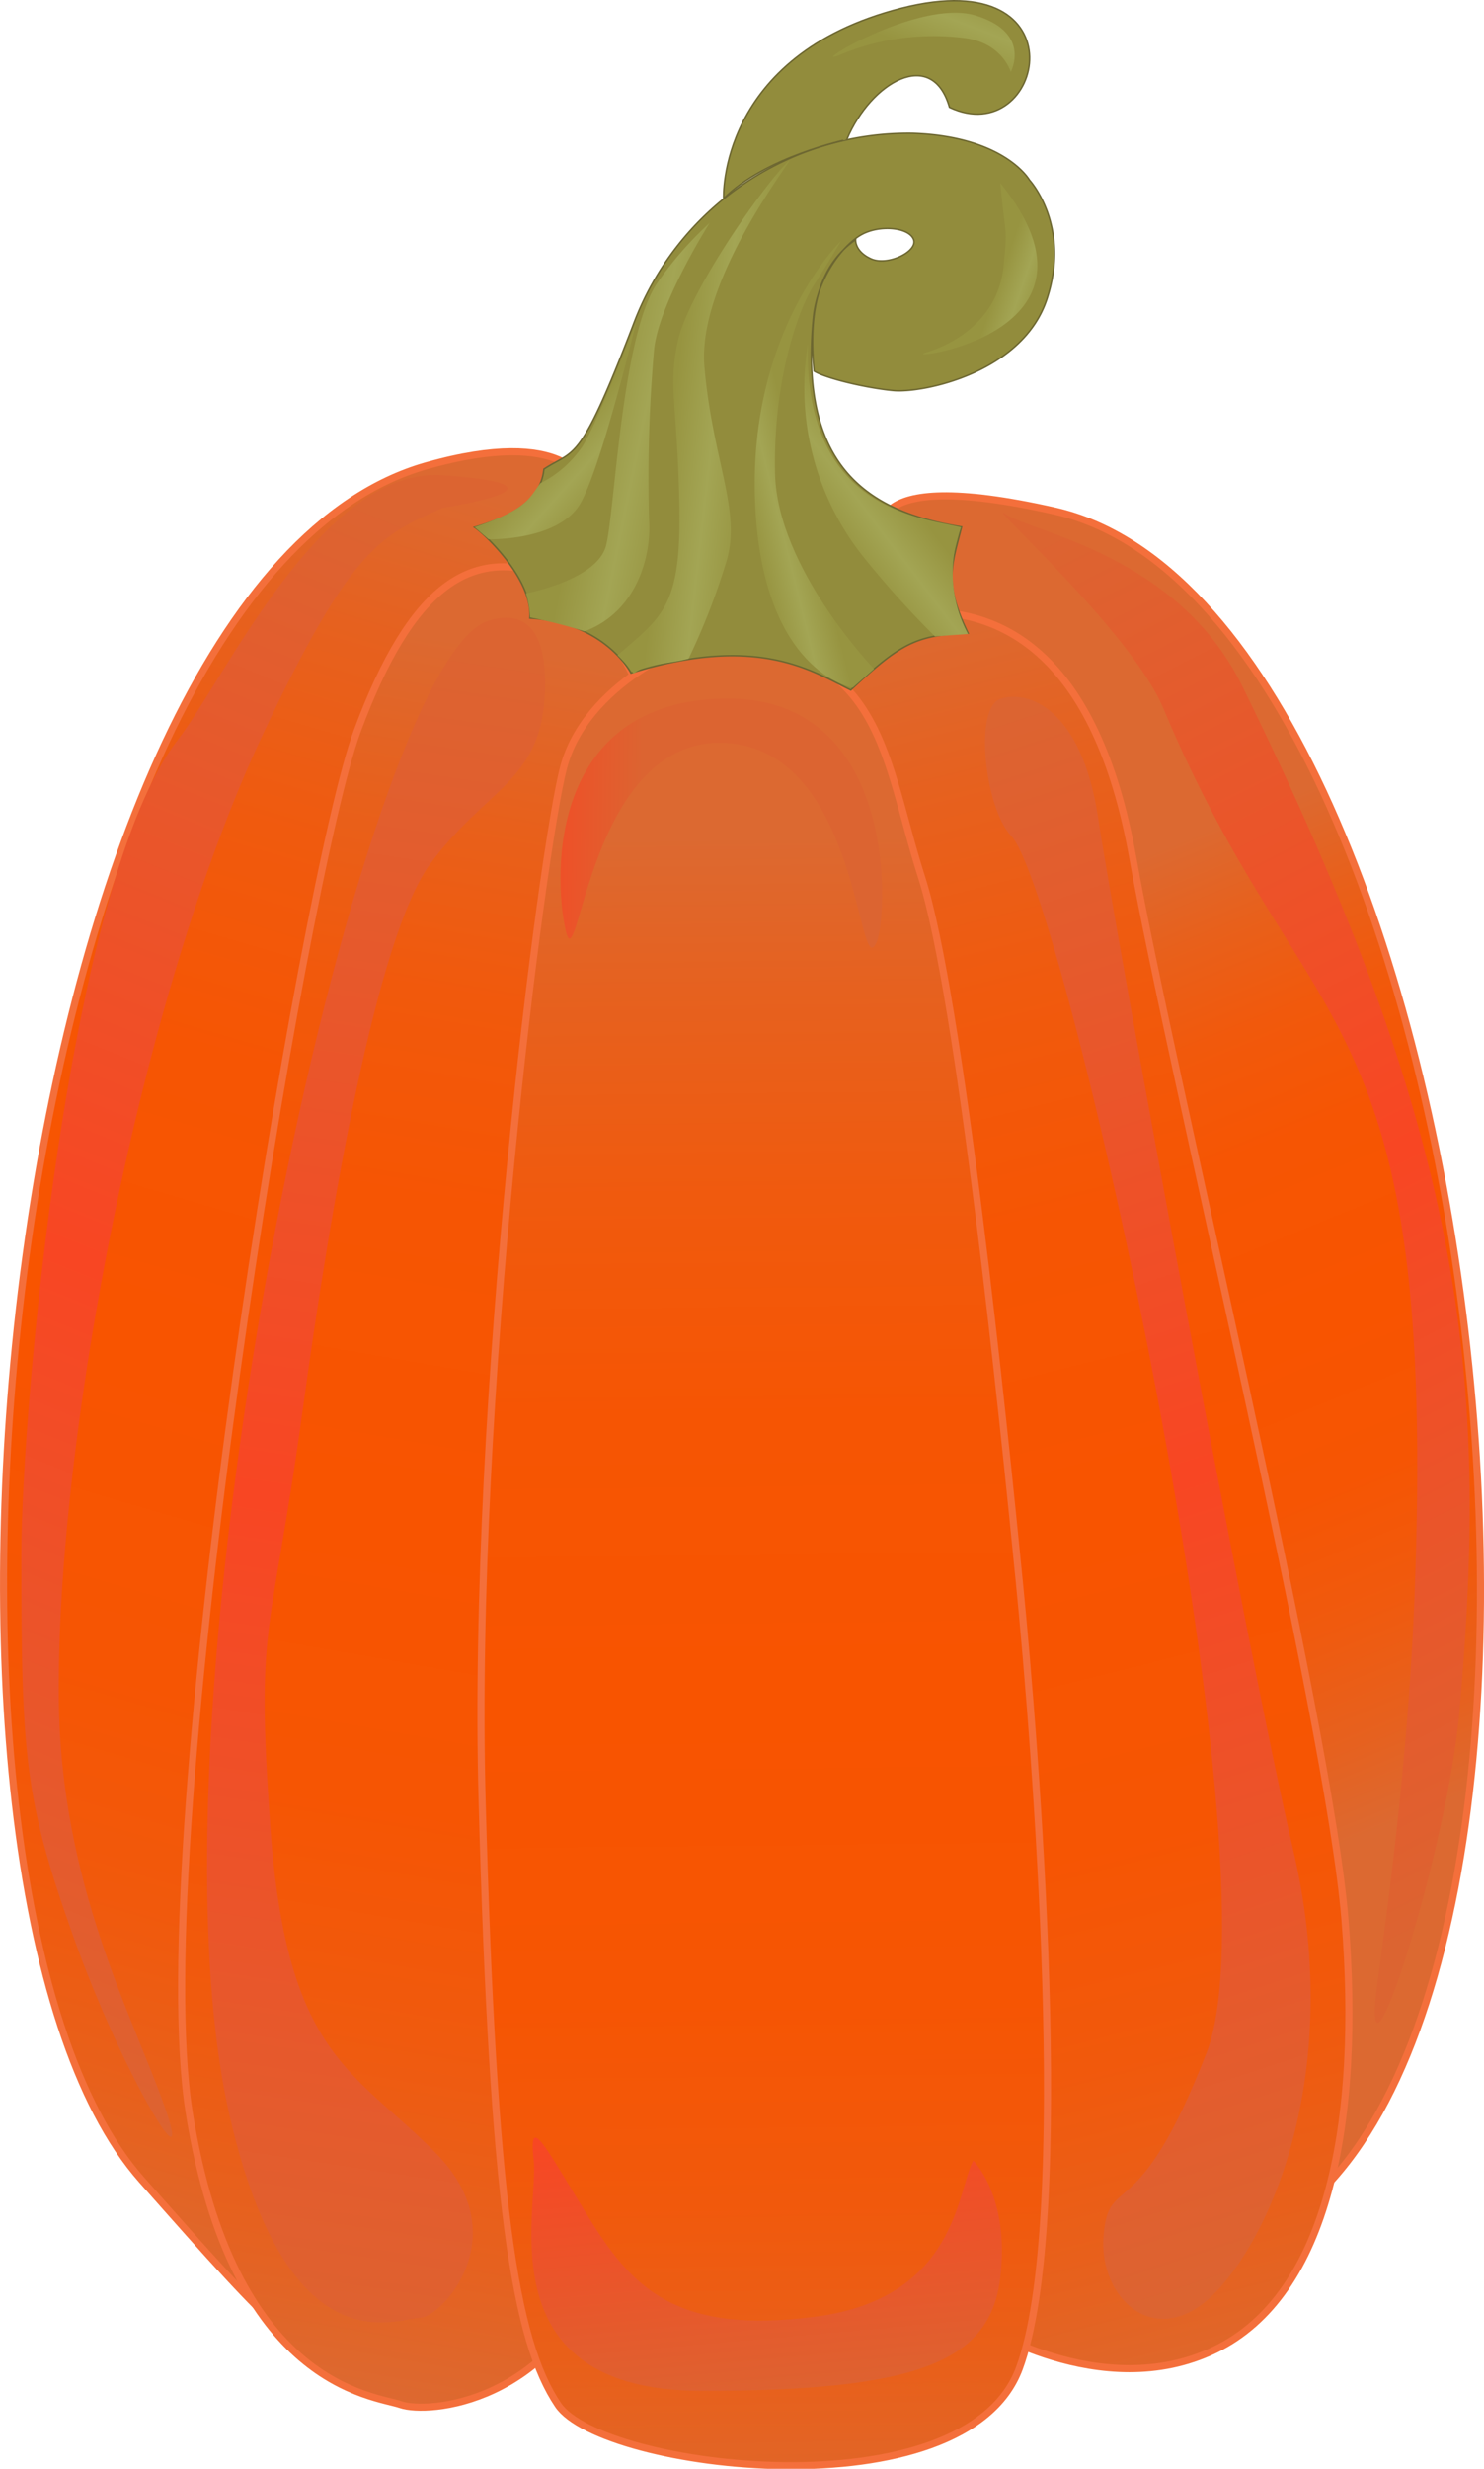 <svg xmlns="http://www.w3.org/2000/svg" xmlns:xlink="http://www.w3.org/1999/xlink" viewBox="0 0 199.09 331.1"><defs><style>.cls-1,.cls-2,.cls-3,.cls-4,.cls-9{stroke:#f46f3b;stroke-width:0.95px;}.cls-1,.cls-12,.cls-2,.cls-3,.cls-4,.cls-9{stroke-miterlimit:10;}.cls-1{fill:url(#linear-gradient);}.cls-2{fill:url(#linear-gradient-2);}.cls-3{fill:url(#linear-gradient-3);}.cls-4{fill:url(#linear-gradient-4);}.cls-5{fill:url(#linear-gradient-5);}.cls-6{fill:url(#linear-gradient-6);}.cls-7{fill:url(#linear-gradient-7);}.cls-8{fill:url(#linear-gradient-8);}.cls-9{fill:url(#linear-gradient-9);}.cls-10{fill:url(#linear-gradient-10);}.cls-11{fill:url(#linear-gradient-11);}.cls-12{fill:#928c3c;stroke:#6d6731;stroke-width:0.2px;}.cls-13{fill:url(#linear-gradient-12);}.cls-14{fill:url(#linear-gradient-13);}.cls-15{fill:url(#linear-gradient-14);}.cls-16{fill:url(#linear-gradient-15);}.cls-17{fill:url(#linear-gradient-16);}.cls-18{fill:url(#linear-gradient-17);}.cls-19{fill:url(#linear-gradient-18);}</style><linearGradient id="linear-gradient" x1="81.82" y1="69.28" x2="150.59" y2="302.04" gradientTransform="matrix(-1, 0, 0, 1, 156.51, 0)" gradientUnits="userSpaceOnUse"><stop offset="0" stop-color="#dc6931"/><stop offset="0.09" stop-color="#e6611f"/><stop offset="0.21" stop-color="#f05a0e"/><stop offset="0.34" stop-color="#f65503"/><stop offset="0.5" stop-color="#f85400"/><stop offset="0.68" stop-color="#f65503"/><stop offset="0.8" stop-color="#f1590c"/><stop offset="0.9" stop-color="#e8601b"/><stop offset="1" stop-color="#dc6931"/></linearGradient><linearGradient id="linear-gradient-2" x1="-29.57" y1="244.97" x2="20.84" y2="122.06" xlink:href="#linear-gradient"/><linearGradient id="linear-gradient-3" x1="46.69" y1="87.09" x2="-12.35" y2="321.59" xlink:href="#linear-gradient"/><linearGradient id="linear-gradient-4" x1="113.51" y1="321.2" x2="73.5" y2="89.64" xlink:href="#linear-gradient"/><linearGradient id="linear-gradient-5" x1="-53.93" y1="249.6" x2="32.78" y2="80.09" gradientTransform="matrix(-1, 0, 0, 1, 156.51, 0)" gradientUnits="userSpaceOnUse"><stop offset="0" stop-color="#dc6431"/><stop offset="0.5" stop-color="#f84623"/><stop offset="1" stop-color="#dc6431"/></linearGradient><linearGradient id="linear-gradient-6" x1="-22.64" y1="301.85" x2="42.55" y2="102.1" xlink:href="#linear-gradient-5"/><linearGradient id="linear-gradient-7" x1="84.75" y1="88.3" x2="119.53" y2="318.56" xlink:href="#linear-gradient-5"/><linearGradient id="linear-gradient-8" x1="86.16" y1="75.49" x2="167.87" y2="277.26" xlink:href="#linear-gradient-5"/><linearGradient id="linear-gradient-9" x1="55.49" y1="112.17" x2="53.06" y2="341.58" xlink:href="#linear-gradient"/><linearGradient id="linear-gradient-10" x1="51.63" y1="323.46" x2="58.71" y2="244.11" xlink:href="#linear-gradient-5"/><linearGradient id="linear-gradient-11" x1="104.43" y1="109.8" x2="70.33" y2="110.16" xlink:href="#linear-gradient-5"/><linearGradient id="linear-gradient-12" x1="170.97" y1="126.77" x2="182.39" y2="127.03" gradientTransform="matrix(0.99, 0.1, -0.1, 1.07, -66.47, -96.5)" gradientUnits="userSpaceOnUse"><stop offset="0" stop-color="#979440"/><stop offset="0.5" stop-color="#a3a554"/><stop offset="1" stop-color="#979440"/></linearGradient><linearGradient id="linear-gradient-13" x1="160.5" y1="128.02" x2="173.59" y2="129.56" xlink:href="#linear-gradient-12"/><linearGradient id="linear-gradient-14" x1="181.84" y1="136.31" x2="189.29" y2="133.48" xlink:href="#linear-gradient-12"/><linearGradient id="linear-gradient-15" x1="194.96" y1="139.98" x2="202.5" y2="132.44" xlink:href="#linear-gradient-12"/><linearGradient id="linear-gradient-16" x1="156.46" y1="130.24" x2="164.03" y2="136.27" xlink:href="#linear-gradient-12"/><linearGradient id="linear-gradient-17" x1="212.9" y1="106.61" x2="218.97" y2="108.18" xlink:href="#linear-gradient-12"/><linearGradient id="linear-gradient-18" x1="203.36" y1="68.33" x2="200.89" y2="78.12" xlink:href="#linear-gradient-12"/></defs><title>page2pumpkin1</title><g id="Layer_2" data-name="Layer 2"><g id="pics"><g id="Layer_1-2" data-name="Layer 1"><path class="cls-1" d="M78.51,64.9s-2.37-7.79-21.3-2.43C.17,78.62-16.3,252.45,19,292.35c18.67,21.11,22.4,25.24,28.22,22.79s5.82-157,5.82-157Z"/><path class="cls-2" d="M118.56,72.26s-4.48-9.92,22.94-3.72c57.92,13.09,79.18,202.69,28.75,230.65-26.4,14.64-22.57-105.49-22.57-105.49Z"/><path class="cls-3" d="M180.44,257.49c2.18,27-2.18,50.29-17.47,57.65s-32-3.68-32-3.68L110.55,96.79s4.37-14.72,13.83-14.72S147,87,152,115.19,178.26,230.5,180.44,257.49Z"/><path class="cls-4" d="M90.16,104.15s-6.55-23.31-16.75-27S55.22,78.39,47.94,98,19.54,246.45,25.37,283.25s24.75,38,28.39,39.25,20.39,0,27.67-19.63S90.16,104.15,90.16,104.15Z"/><path class="cls-5" d="M184.5,268.49c-.93,12.72,9.7-20.83,11.3-39,4-45.16.6-77.06-29.19-137.57C158,74.48,138.62,71.43,135,69s16.69,15.52,21.07,26c19.29,46,36.94,38.19,33.67,119.76C188.63,241.75,184.79,264.64,184.5,268.49Z"/><path class="cls-6" d="M135.67,112.12c7,7.26,36.22,137.29,26.21,163.15-9.25,23.9-13.1,15.95-13.83,24.53s7.28,15.95,15.29,7.36,16.75-30.67,10.19-58.88-24-123.89-26.21-138.61-9.46-17.17-13.1-15.95S132.16,108.49,135.67,112.12Z"/><path class="cls-7" d="M65.41,83.3C48.26,89.08,18.1,228.55,30.83,283.86c7.85,34.12,22.57,27,25.48,27s13.1-11,2.18-22.08-20-12.88-22.21-43.55c-2-28.43,0-24.53,4.37-56.43,3.63-26.54,9.83-63.17,17.11-73s14.56-11,15.29-22.08S69,82.07,65.41,83.3Z"/><path class="cls-8" d="M59.39,68.11c-8,3.68-12,4.6-24.19,30.52C18.81,133.59,7.53,193.09,7.89,228c.26,24.56,9.76,42.06,14.13,54.33s-5.61-4.15-12.16-22.55-7-24.19-7-51.18c0-19.4,6.26-90.42,21-109.39,6.16-7.92,19.32-36.58,35.48-35.47C79,65.12,59.39,68.11,59.39,68.11Z"/><path class="cls-9" d="M96.72,85.75c-4.37-.25-18.2,6.13-21.11,17.17S63.22,187.57,64.68,241.54s4.37,72.37,10.19,81,54.6,14.72,61.88-4.91,2.18-83.41,0-105.49-8-78.51-13.1-94.45S118.56,87,96.72,85.75Z"/><path class="cls-10" d="M130.57,289.76c-2.18,4-2.18,18.44-21.11,20.93s-24.75-4-30.58-13.46-8-14-7.28-7.48-6.55,30.9,22.57,30.9,38.59-4,40-15S130.57,289.76,130.57,289.76Z"/><path class="cls-11" d="M117.6,126.36c1.53-3.49,3-33.06-20.42-32.67s-23,23.56-21.29,31.08,3-25.93,21.29-25.14S115,132.3,117.6,126.36Z"/><path class="cls-12" d="M114.79,32.15s-.15,1.57,2.08,2.57,6.31-1,5.69-2.61-4.47-2-6.93-.67-6,5.75-6.52,11.23c-1.9,19.6,7,25.93,19.89,28-1.38,5.42-2.36,7.53.87,14.25-7,.2-9.16,1.48-15.73,7.62-5-2.41-12.31-7.61-29.49-2.28,0,0-3.46-6.78-13.56-7.36.43-5.1-6-11.25-7.42-12.18,4-1.2,8.84-3.1,9.3-7.8,4.15-2.76,4.69-.34,12-19.4a39.4,39.4,0,0,1,37.44-25.64c12.39.41,15.7,6.26,15.7,6.26s5.62,6.08,2.33,16-16.76,12.61-20.6,12.24-9.16-1.68-10.62-2.61C108.42,41.81,109.79,35.62,114.79,32.15Z"/><path class="cls-12" d="M97.08,26.62S96.21,7.42,120.9,1.11,140,20.35,127.38,14.39c-2.32-8.13-10.55-3.39-13.77,4.32C113.62,18.71,102.68,21,97.08,26.62Z"/><path class="cls-13" d="M82.85,87.88c6.08-5.25,8.54-6.59,8.29-20.06s-1.56-16-.18-22.16,10.49-19.45,14.32-23.53S93.4,36.41,94.5,49.17s5.1,19.47,2.88,26.37a92,92,0,0,1-5,12.8c-2.56.71-5.75.65-7.38,2A17.81,17.81,0,0,0,82.85,87.88Z"/><path class="cls-14" d="M70.57,79.58s9.53-1.76,10.73-6.39,2.07-28.31,6.92-35.31a48.16,48.16,0,0,1,7-8s-6.87,10.8-7.48,17.07a198.41,198.41,0,0,0-.66,22.87c.31,4.77-1.64,12.24-8.66,14.85a65.92,65.92,0,0,0-7.3-1.86A14.76,14.76,0,0,0,70.57,79.58Z"/><path class="cls-15" d="M117.26,89.71s-13-13.5-13.28-26.19,3.19-22.13,5.16-25.2,3.69-6,3.69-6S100.42,44.2,101.29,67.22s13.11,25,13.11,25Z"/><path class="cls-16" d="M108.38,46.16A36.35,36.35,0,0,0,116.08,75a129,129,0,0,0,9.34,10.35l4.45-.32a17.3,17.3,0,0,1-.94-14.32C123.61,69.37,107.87,68.52,108.38,46.16Z"/><path class="cls-17" d="M65.55,72.32s9.59.28,12.43-5,7.39-24.19,7.39-24.19S79.66,58,77.89,60.21a14.7,14.7,0,0,1-5.4,4.6c-1.44,1.86-1.59,3.43-8.82,5.89Z"/><path class="cls-18" d="M134.64,35.65c-.69,7.09-6.45,10.45-10.45,11.64s26.62-2.17,10-22.76C134.95,32.51,135.18,30.16,134.64,35.65Z"/><path class="cls-19" d="M112.52,7.42c-4.21,1.66,10.84-7.65,18.38-5.34s4.7,7.57,4.7,7.57-1.16-4.07-6.55-4.59A32.73,32.73,0,0,0,112.52,7.42Z"/></g></g></g></svg>